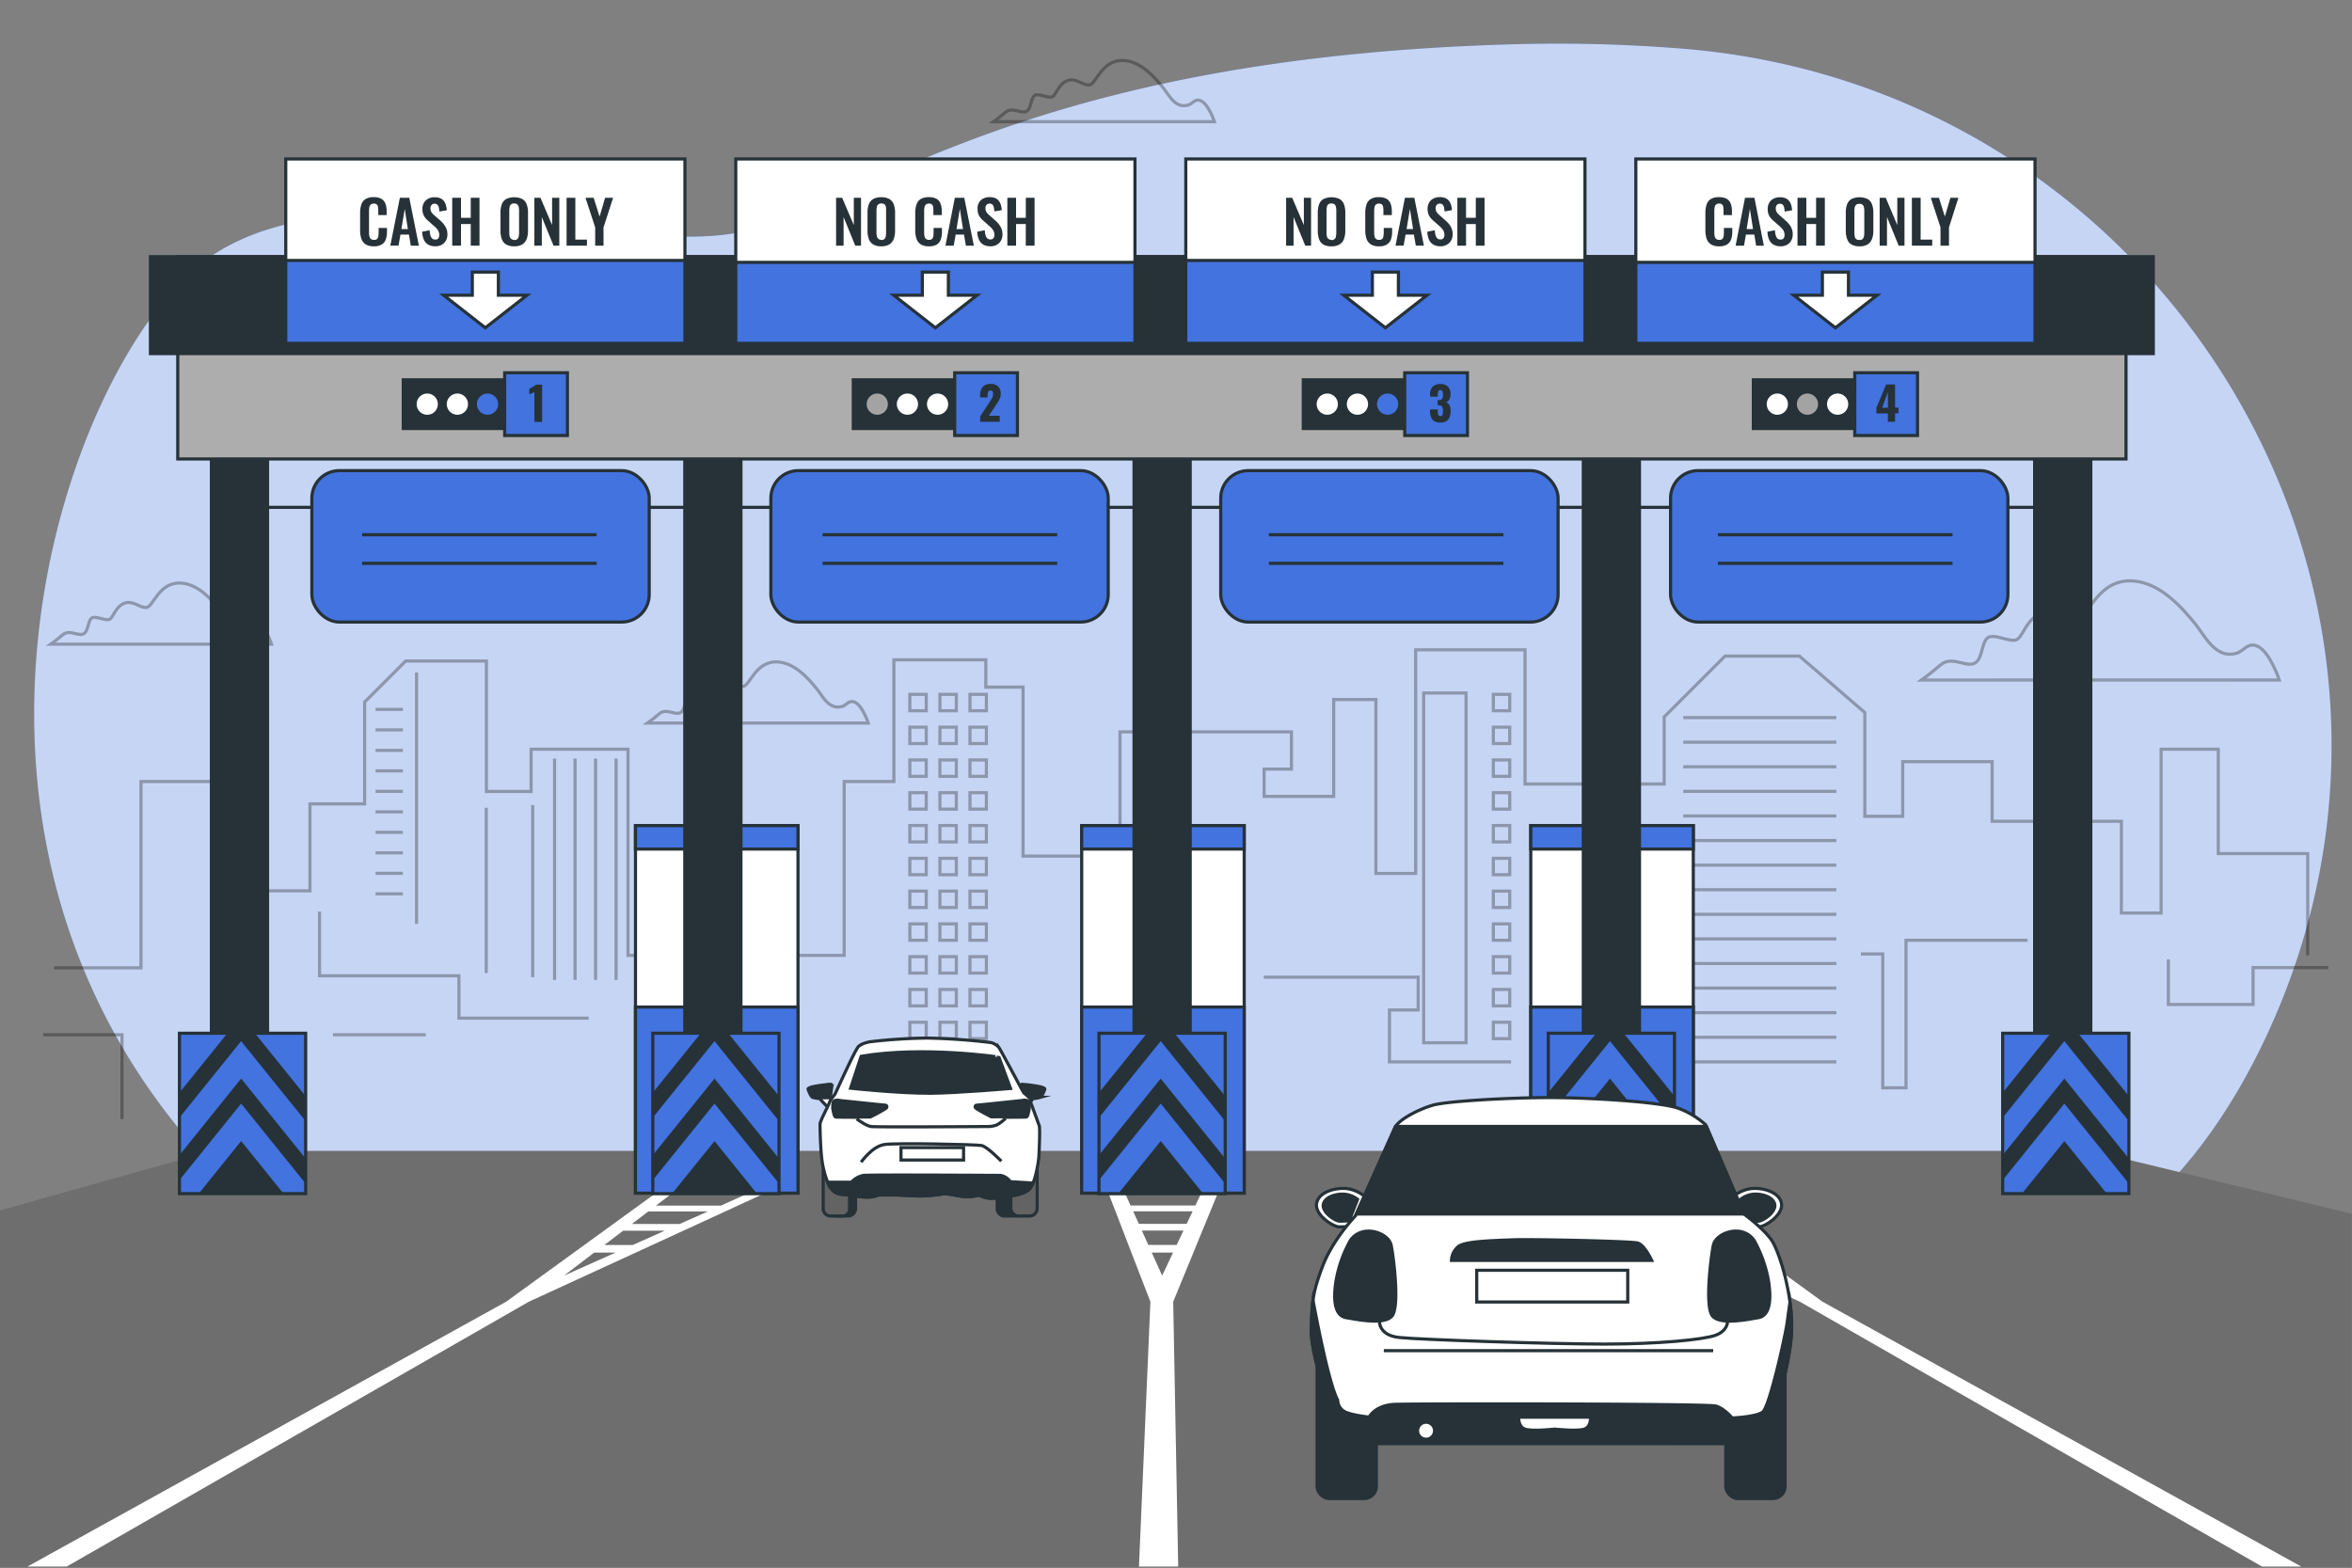 <svg xmlns="http://www.w3.org/2000/svg" viewBox="0 0 750 500"><rect x="0" y="0" width="750" height="500" fill="#808080" stroke="none"/><g id="freepik--background-simple--inject-10"><path d="M722.48,330.92c65.89-140.36-30.7-302.81-185.87-315.39a497.39,497.39,0,0,0-54.33-1.4c-157.58,4.45-207.87,52.27-247,60.05S109,50.83,65.41,83.08-31.23,263,64.59,368.75s290.39-4,378.61,6.67S594,428.94,658.87,401.13C683.17,390.71,705.91,366.21,722.48,330.92Z" style="fill:#4273DF"></path><path d="M722.48,330.92c65.89-140.36-30.7-302.81-185.87-315.39a497.39,497.39,0,0,0-54.33-1.4c-157.58,4.45-207.87,52.27-247,60.05S109,50.83,65.41,83.08-31.23,263,64.59,368.75s290.39-4,378.61,6.67S594,428.94,658.87,401.13C683.17,390.71,705.91,366.21,722.48,330.92Z" style="fill:#fff;opacity:0.7"></path></g><g id="freepik--Clouds--inject-10"><g style="opacity:0.3"><path d="M704.32,204.8c-1.7-2-3.09-4.34-4.44-6-4.46-5.41-10.88-12.57-19.11-13.46-12-1.29-15,12.1-18.51,12.53s-7-3.88-11.51-2.16-5.51,6.92-7.51,8.21-7.51-2.16-9.51-.43-1.5,7.35-4.5,8.21-7-2.59-10.51.43-6,4.76-6,4.76H726.82s-3-9.08-7-10.81c-3.12-1.34-4.27,1.58-6.63,2.26C709.33,209.46,706.56,207.44,704.32,204.8Z" style="fill:none;stroke:#000;stroke-miterlimit:10"></path><path d="M373.37,31.33c-1-1.23-1.91-2.67-2.74-3.68-2.75-3.34-6.71-7.76-11.79-8.31-7.41-.8-9.26,7.47-11.43,7.73s-4.32-2.4-7.1-1.33-3.4,4.27-4.63,5.07-4.64-1.34-5.87-.27-.93,4.53-2.78,5.07-4.32-1.6-6.49.26-3.7,2.94-3.7,2.94h70.41s-1.85-5.6-4.32-6.67c-1.92-.83-2.63,1-4.09,1.39C376.46,34.21,374.76,33,373.37,31.33Z" style="fill:none;stroke:#000;stroke-miterlimit:10"></path><path d="M72.71,198c-1-1.23-1.9-2.68-2.74-3.69-2.75-3.34-6.71-7.76-11.79-8.31-7.41-.8-9.26,7.47-11.42,7.74s-4.33-2.4-7.11-1.34-3.39,4.27-4.63,5.07-4.63-1.33-5.87-.27-.92,4.54-2.78,5.07-4.32-1.6-6.48.27-3.71,2.93-3.71,2.93H86.6s-1.85-5.6-4.33-6.67c-1.92-.83-2.63,1-4.09,1.4C75.81,200.9,74.1,199.65,72.71,198Z" style="fill:none;stroke:#000;stroke-miterlimit:10"></path><path d="M263,223.15c-1-1.23-1.91-2.68-2.74-3.69-2.75-3.34-6.71-7.75-11.79-8.3-7.41-.8-9.26,7.46-11.42,7.73s-4.33-2.4-7.11-1.33-3.4,4.26-4.63,5.06-4.63-1.33-5.87-.26-.93,4.53-2.78,5.06-4.32-1.6-6.48.27-3.71,2.93-3.71,2.93h70.42s-1.86-5.6-4.33-6.66c-1.92-.83-2.63,1-4.09,1.39C266.12,226,264.41,224.78,263,223.15Z" style="fill:none;stroke:#000;stroke-miterlimit:10"></path></g></g><g id="freepik--city--inject-10"><g style="opacity:0.3"><polyline points="735.88 304.72 735.88 272.24 707.36 272.24 707.36 238.96 689.13 238.96 689.13 291.2 676.46 291.2 676.46 261.94 635.25 261.94 635.25 242.92 606.73 242.92 606.73 260.35 594.65 260.35 594.65 227.27 573.79 209.25 550.08 209.25 530.67 228.66 530.67 250.05 486.3 250.05 486.3 207.27 451.43 207.27 451.43 278.58 438.75 278.58 438.75 223.11 425.29 223.11 425.29 254.01 403.1 254.01 403.1 245.3 411.81 245.3 411.81 233.41 357.14 233.41 357.14 273.03 326.24 273.03 326.24 219.15 314.36 219.15 314.36 210.44 285.04 210.44 285.04 249.26 269.19 249.26 269.19 304.72 200.26 304.72 200.26 238.96 169.36 238.96 169.36 252.43 155.1 252.43 155.1 210.83 129.35 210.83 116.27 223.91 116.27 256.39 98.84 256.39 98.84 284.12 74.28 284.12 74.28 249.26 44.96 249.26 44.96 308.69 17.23 308.69" style="fill:none;stroke:#000;stroke-miterlimit:10"></polyline><line x1="119.76" y1="226.25" x2="128.47" y2="226.25" style="fill:none;stroke:#000;stroke-miterlimit:10"></line><line x1="119.76" y1="232.79" x2="128.47" y2="232.79" style="fill:none;stroke:#000;stroke-miterlimit:10"></line><line x1="119.76" y1="239.33" x2="128.47" y2="239.33" style="fill:none;stroke:#000;stroke-miterlimit:10"></line><line x1="119.76" y1="245.86" x2="128.47" y2="245.86" style="fill:none;stroke:#000;stroke-miterlimit:10"></line><line x1="119.76" y1="252.4" x2="128.47" y2="252.4" style="fill:none;stroke:#000;stroke-miterlimit:10"></line><line x1="119.76" y1="258.93" x2="128.47" y2="258.93" style="fill:none;stroke:#000;stroke-miterlimit:10"></line><line x1="119.76" y1="265.47" x2="128.47" y2="265.47" style="fill:none;stroke:#000;stroke-miterlimit:10"></line><line x1="119.76" y1="272.01" x2="128.47" y2="272.01" style="fill:none;stroke:#000;stroke-miterlimit:10"></line><line x1="119.76" y1="278.54" x2="128.47" y2="278.54" style="fill:none;stroke:#000;stroke-miterlimit:10"></line><line x1="119.76" y1="285.08" x2="128.47" y2="285.08" style="fill:none;stroke:#000;stroke-miterlimit:10"></line><line x1="132.83" y1="214.49" x2="132.83" y2="294.66" style="fill:none;stroke:#000;stroke-miterlimit:10"></line><polyline points="101.89 290.74 101.89 311.22 146.34 311.22 146.34 324.73 187.73 324.73" style="fill:none;stroke:#000;stroke-miterlimit:10"></polyline><line x1="169.87" y1="256.76" x2="169.87" y2="311.66" style="fill:none;stroke:#000;stroke-miterlimit:10"></line><line x1="176.84" y1="241.94" x2="176.84" y2="312.53" style="fill:none;stroke:#000;stroke-miterlimit:10"></line><line x1="183.37" y1="241.94" x2="183.37" y2="312.53" style="fill:none;stroke:#000;stroke-miterlimit:10"></line><line x1="189.91" y1="241.94" x2="189.91" y2="312.53" style="fill:none;stroke:#000;stroke-miterlimit:10"></line><line x1="196.45" y1="241.94" x2="196.45" y2="312.53" style="fill:none;stroke:#000;stroke-miterlimit:10"></line><line x1="155.05" y1="257.63" x2="155.05" y2="310.35" style="fill:none;stroke:#000;stroke-miterlimit:10"></line><rect x="290.13" y="221.46" width="5.23" height="5.23" style="fill:none;stroke:#000;stroke-miterlimit:10"></rect><rect x="290.13" y="231.92" width="5.23" height="5.23" style="fill:none;stroke:#000;stroke-miterlimit:10"></rect><rect x="290.13" y="242.38" width="5.23" height="5.23" style="fill:none;stroke:#000;stroke-miterlimit:10"></rect><rect x="290.13" y="252.83" width="5.23" height="5.23" style="fill:none;stroke:#000;stroke-miterlimit:10"></rect><rect x="290.13" y="263.29" width="5.23" height="5.23" style="fill:none;stroke:#000;stroke-miterlimit:10"></rect><rect x="290.13" y="273.75" width="5.23" height="5.23" style="fill:none;stroke:#000;stroke-miterlimit:10"></rect><rect x="290.13" y="284.21" width="5.23" height="5.23" style="fill:none;stroke:#000;stroke-miterlimit:10"></rect><rect x="290.13" y="294.66" width="5.23" height="5.23" style="fill:none;stroke:#000;stroke-miterlimit:10"></rect><rect x="290.13" y="305.12" width="5.23" height="5.23" style="fill:none;stroke:#000;stroke-miterlimit:10"></rect><rect x="290.13" y="315.58" width="5.23" height="5.23" style="fill:none;stroke:#000;stroke-miterlimit:10"></rect><rect x="290.13" y="326.04" width="5.23" height="5.23" style="fill:none;stroke:#000;stroke-miterlimit:10"></rect><rect x="299.72" y="221.46" width="5.23" height="5.23" style="fill:none;stroke:#000;stroke-miterlimit:10"></rect><rect x="299.72" y="231.92" width="5.23" height="5.23" style="fill:none;stroke:#000;stroke-miterlimit:10"></rect><rect x="299.72" y="242.38" width="5.23" height="5.23" style="fill:none;stroke:#000;stroke-miterlimit:10"></rect><rect x="299.72" y="252.83" width="5.23" height="5.23" style="fill:none;stroke:#000;stroke-miterlimit:10"></rect><rect x="299.72" y="263.29" width="5.23" height="5.23" style="fill:none;stroke:#000;stroke-miterlimit:10"></rect><rect x="299.72" y="273.75" width="5.23" height="5.23" style="fill:none;stroke:#000;stroke-miterlimit:10"></rect><rect x="299.72" y="284.21" width="5.23" height="5.23" style="fill:none;stroke:#000;stroke-miterlimit:10"></rect><rect x="299.72" y="294.66" width="5.23" height="5.23" style="fill:none;stroke:#000;stroke-miterlimit:10"></rect><rect x="299.72" y="305.12" width="5.23" height="5.23" style="fill:none;stroke:#000;stroke-miterlimit:10"></rect><rect x="299.72" y="315.58" width="5.23" height="5.23" style="fill:none;stroke:#000;stroke-miterlimit:10"></rect><rect x="299.72" y="326.04" width="5.23" height="5.23" style="fill:none;stroke:#000;stroke-miterlimit:10"></rect><rect x="309.3" y="221.46" width="5.23" height="5.23" style="fill:none;stroke:#000;stroke-miterlimit:10"></rect><rect x="309.3" y="231.92" width="5.23" height="5.23" style="fill:none;stroke:#000;stroke-miterlimit:10"></rect><rect x="309.3" y="242.38" width="5.23" height="5.23" style="fill:none;stroke:#000;stroke-miterlimit:10"></rect><rect x="309.3" y="252.83" width="5.23" height="5.23" style="fill:none;stroke:#000;stroke-miterlimit:10"></rect><rect x="309.3" y="263.29" width="5.23" height="5.23" style="fill:none;stroke:#000;stroke-miterlimit:10"></rect><rect x="309.3" y="273.75" width="5.23" height="5.23" style="fill:none;stroke:#000;stroke-miterlimit:10"></rect><rect x="309.3" y="284.21" width="5.23" height="5.23" style="fill:none;stroke:#000;stroke-miterlimit:10"></rect><rect x="309.3" y="294.66" width="5.23" height="5.23" style="fill:none;stroke:#000;stroke-miterlimit:10"></rect><rect x="309.3" y="305.12" width="5.23" height="5.23" style="fill:none;stroke:#000;stroke-miterlimit:10"></rect><rect x="309.3" y="315.58" width="5.23" height="5.23" style="fill:none;stroke:#000;stroke-miterlimit:10"></rect><rect x="309.3" y="326.04" width="5.23" height="5.23" style="fill:none;stroke:#000;stroke-miterlimit:10"></rect><rect x="476.19" y="221.46" width="5.23" height="5.23" style="fill:none;stroke:#000;stroke-miterlimit:10"></rect><rect x="476.19" y="231.92" width="5.23" height="5.23" style="fill:none;stroke:#000;stroke-miterlimit:10"></rect><rect x="476.19" y="242.38" width="5.23" height="5.23" style="fill:none;stroke:#000;stroke-miterlimit:10"></rect><rect x="476.19" y="252.83" width="5.23" height="5.23" style="fill:none;stroke:#000;stroke-miterlimit:10"></rect><rect x="476.19" y="263.29" width="5.23" height="5.23" style="fill:none;stroke:#000;stroke-miterlimit:10"></rect><rect x="476.19" y="273.75" width="5.23" height="5.23" style="fill:none;stroke:#000;stroke-miterlimit:10"></rect><rect x="476.19" y="284.21" width="5.23" height="5.23" style="fill:none;stroke:#000;stroke-miterlimit:10"></rect><rect x="476.19" y="294.66" width="5.23" height="5.23" style="fill:none;stroke:#000;stroke-miterlimit:10"></rect><rect x="476.19" y="305.12" width="5.23" height="5.23" style="fill:none;stroke:#000;stroke-miterlimit:10"></rect><rect x="476.19" y="315.58" width="5.23" height="5.23" style="fill:none;stroke:#000;stroke-miterlimit:10"></rect><rect x="476.19" y="326.04" width="5.23" height="5.23" style="fill:none;stroke:#000;stroke-miterlimit:10"></rect><rect x="453.97" y="221.03" width="13.51" height="111.55" style="fill:none;stroke:#000;stroke-miterlimit:10"></rect><line x1="536.75" y1="228.87" x2="585.56" y2="228.87" style="fill:none;stroke:#000;stroke-miterlimit:10"></line><line x1="536.75" y1="236.71" x2="585.56" y2="236.71" style="fill:none;stroke:#000;stroke-miterlimit:10"></line><line x1="536.75" y1="244.56" x2="585.56" y2="244.56" style="fill:none;stroke:#000;stroke-miterlimit:10"></line><line x1="536.75" y1="252.4" x2="585.56" y2="252.4" style="fill:none;stroke:#000;stroke-miterlimit:10"></line><line x1="536.75" y1="260.24" x2="585.56" y2="260.24" style="fill:none;stroke:#000;stroke-miterlimit:10"></line><line x1="536.75" y1="268.08" x2="585.56" y2="268.08" style="fill:none;stroke:#000;stroke-miterlimit:10"></line><line x1="536.75" y1="275.93" x2="585.56" y2="275.93" style="fill:none;stroke:#000;stroke-miterlimit:10"></line><line x1="536.75" y1="283.77" x2="585.56" y2="283.77" style="fill:none;stroke:#000;stroke-miterlimit:10"></line><line x1="536.75" y1="291.61" x2="585.56" y2="291.61" style="fill:none;stroke:#000;stroke-miterlimit:10"></line><line x1="536.75" y1="299.46" x2="585.56" y2="299.46" style="fill:none;stroke:#000;stroke-miterlimit:10"></line><line x1="536.75" y1="307.3" x2="585.56" y2="307.3" style="fill:none;stroke:#000;stroke-miterlimit:10"></line><line x1="536.75" y1="315.14" x2="585.56" y2="315.14" style="fill:none;stroke:#000;stroke-miterlimit:10"></line><line x1="536.75" y1="322.99" x2="585.56" y2="322.99" style="fill:none;stroke:#000;stroke-miterlimit:10"></line><line x1="536.75" y1="330.83" x2="585.56" y2="330.83" style="fill:none;stroke:#000;stroke-miterlimit:10"></line><line x1="536.75" y1="338.67" x2="585.56" y2="338.67" style="fill:none;stroke:#000;stroke-miterlimit:10"></line><polyline points="402.99 311.66 452.22 311.66 452.22 322.12 443.07 322.12 443.07 338.67 481.85 338.67" style="fill:none;stroke:#000;stroke-miterlimit:10"></polyline><polyline points="646.56 299.89 607.78 299.89 607.78 346.95 600.37 346.95 600.37 304.25 593.4 304.25" style="fill:none;stroke:#000;stroke-miterlimit:10"></polyline><polyline points="691.44 305.99 691.44 320.37 718.46 320.37 718.46 308.61 742.42 308.61" style="fill:none;stroke:#000;stroke-miterlimit:10"></polyline><line x1="135.78" y1="330.03" x2="106.18" y2="330.03" style="fill:none;stroke:#000;stroke-miterlimit:10"></line><polyline points="13.78 330.03 38.9 330.03 38.9 356.94" style="fill:none;stroke:#000;stroke-miterlimit:10"></polyline></g></g><g id="freepik--Floor--inject-10"><polygon points="666.93 367.05 67.69 367.05 -0.8 386.28 -0.8 500.51 749.94 500.51 749.94 387.13 666.93 367.05" style="fill:#6e6e6e"></polygon><path d="M21.28,499.63l147.36-84.46,34.06-15.66,5.35-2.46,9.95-4.58,4.65-2.13,24.49-11.27v-2.32l-5.73,2.56H216l4.62-3.52-5.57.44-11.36,8.25-2.57,1.86-5.5,4-2.94,2.13-6.31,4.58-3.39,2.46-21.58,15.66L8.77,499.63ZM213.79,381h23.93l-7.86,3.52H209.17Zm-7.07,5.38h19l-9,4H201.48Zm-8,6.13H212l-10.25,4.58h-9.05Zm-9.25,7h6.78l-16.4,7.33Z" style="fill:#fff"></path><path d="M355.71,386.34l1.54,4,.82,2.13,1.76,4.58.95,2.46,6.06,15.66-3.65,84.46H375.7l-1.59-84.46,6.44-15.66,1-2.46,1.87-4.58.89-2.13,5.79-14.11-4.8-.44-1.67,3.52H358.19l-1.59-3.52-4.8.44,3.18,8.25Zm14.87,20.5-3.31-7.33h6.79Zm4.64-9.79h-9.05l-2.06-4.58h13.28Zm3.18-6.71H363.15l-1.8-4H380.3Zm4.45-9.38-1.66,3.52H360.51L358.93,381Z" style="fill:#fff"></path><path d="M511.21,386.34l8.68,4,4.64,2.13,10,4.58,5.35,2.46,34.06,15.66,147.35,84.46h12.51L581.16,415.17l-21.57-15.66-3.38-2.46-6.32-4.58L547,390.34l-19.43-14.11-5.59-.44,4.63,3.52H501.12l-7.25-3.23v2.29l13.28,6.11Zm41.89,13.17,9.62,7.33-16.4-7.33Zm-3.23-2.46h-9l-10.25-4.58h13.28Zm-8.82-6.71H525.8l-8.95-4h19ZM528.74,381l4.62,3.52H512.67L504.82,381Z" style="fill:#fff"></path></g><g id="freepik--toll-booth--inject-10"><line x1="80.41" y1="161.81" x2="653.46" y2="161.81" style="fill:#fff;stroke:#263238;stroke-miterlimit:10"></line><rect x="245.81" y="150.1" width="107.58" height="48.3" rx="8.78" style="fill:#4273DF;stroke:#263238;stroke-miterlimit:10"></rect><rect x="99.44" y="150.1" width="107.58" height="48.3" rx="8.78" style="fill:#4273DF;stroke:#263238;stroke-miterlimit:10"></rect><rect x="389.26" y="150.1" width="107.58" height="48.3" rx="8.78" style="fill:#4273DF;stroke:#263238;stroke-miterlimit:10"></rect><rect x="532.7" y="150.1" width="107.58" height="48.3" rx="8.78" style="fill:#4273DF;stroke:#263238;stroke-miterlimit:10"></rect><line x1="115.47" y1="170.55" x2="190.26" y2="170.55" style="fill:none;stroke:#263238;stroke-miterlimit:10"></line><line x1="115.47" y1="179.67" x2="190.26" y2="179.67" style="fill:none;stroke:#263238;stroke-miterlimit:10"></line><line x1="262.32" y1="170.55" x2="337.12" y2="170.55" style="fill:none;stroke:#263238;stroke-miterlimit:10"></line><line x1="262.32" y1="179.67" x2="337.12" y2="179.67" style="fill:none;stroke:#263238;stroke-miterlimit:10"></line><line x1="404.61" y1="170.55" x2="479.4" y2="170.55" style="fill:none;stroke:#263238;stroke-miterlimit:10"></line><line x1="404.61" y1="179.67" x2="479.4" y2="179.67" style="fill:none;stroke:#263238;stroke-miterlimit:10"></line><line x1="547.81" y1="170.55" x2="622.61" y2="170.55" style="fill:none;stroke:#263238;stroke-miterlimit:10"></line><line x1="547.81" y1="179.67" x2="622.61" y2="179.67" style="fill:none;stroke:#263238;stroke-miterlimit:10"></line><rect x="202.64" y="263.33" width="51.82" height="117.21" style="fill:#fff;stroke:#263238;stroke-miterlimit:10"></rect><rect x="202.64" y="321.19" width="51.82" height="59.35" style="fill:#4273DF;stroke:#263238;stroke-miterlimit:10"></rect><rect x="202.64" y="263.33" width="51.82" height="7.47" style="fill:#4273DF;stroke:#263238;stroke-miterlimit:10"></rect><rect x="344.93" y="263.33" width="51.82" height="117.21" style="fill:#fff;stroke:#263238;stroke-miterlimit:10"></rect><rect x="344.93" y="321.19" width="51.82" height="59.35" style="fill:#4273DF;stroke:#263238;stroke-miterlimit:10"></rect><rect x="344.93" y="263.33" width="51.82" height="7.47" style="fill:#4273DF;stroke:#263238;stroke-miterlimit:10"></rect><rect x="218.36" y="130.41" width="17.91" height="227.91" style="fill:#263238;stroke:#263238;stroke-miterlimit:10"></rect><rect x="208.16" y="329.54" width="40.25" height="51.16" style="fill:#4273DF;stroke:#263238;stroke-miterlimit:10"></rect><polygon points="227.84 363.93 214.31 380.7 220.74 380.7 234.94 380.7 241.36 380.7 227.84 363.93" style="fill:#263238"></polygon><polygon points="248.42 357.59 248.42 349.63 232.22 329.54 223.45 329.54 208.16 348.5 208.16 356.46 227.84 332.06 248.42 357.59" style="fill:#263238"></polygon><polygon points="208.16 368.42 208.16 376.38 227.84 351.98 248.42 377.51 248.42 369.54 227.84 344.01 208.16 368.42" style="fill:#263238"></polygon><rect x="361.62" y="130.41" width="17.91" height="227.91" style="fill:#263238;stroke:#263238;stroke-miterlimit:10"></rect><rect x="350.44" y="329.54" width="40.25" height="51.16" style="fill:#4273DF;stroke:#263238;stroke-miterlimit:10"></rect><polygon points="370.12 363.93 356.6 380.7 363.02 380.7 377.21 380.7 383.64 380.7 370.12 363.93" style="fill:#263238"></polygon><polygon points="390.7 357.59 390.7 349.63 374.5 329.54 365.73 329.54 350.44 348.5 350.44 356.46 370.12 332.06 390.7 357.59" style="fill:#263238"></polygon><polygon points="350.44 368.42 350.44 376.38 370.12 351.98 390.7 377.51 390.7 369.54 370.12 344.01 350.44 368.42" style="fill:#263238"></polygon><rect x="488.13" y="263.33" width="51.82" height="117.21" style="fill:#fff;stroke:#263238;stroke-miterlimit:10"></rect><rect x="488.13" y="321.19" width="51.82" height="59.35" style="fill:#4273DF;stroke:#263238;stroke-miterlimit:10"></rect><rect x="488.13" y="263.33" width="51.82" height="7.47" style="fill:#4273DF;stroke:#263238;stroke-miterlimit:10"></rect><rect x="504.88" y="130.41" width="17.91" height="227.91" style="fill:#263238;stroke:#263238;stroke-miterlimit:10"></rect><rect x="493.7" y="329.54" width="40.25" height="51.16" style="fill:#4273DF;stroke:#263238;stroke-miterlimit:10"></rect><polygon points="513.38 363.93 499.85 380.7 506.28 380.7 520.47 380.7 526.9 380.7 513.38 363.93" style="fill:#263238"></polygon><polygon points="533.96 357.59 533.96 349.63 517.76 329.54 508.99 329.54 493.7 348.5 493.7 356.46 513.38 332.06 533.96 357.59" style="fill:#263238"></polygon><polygon points="493.7 368.42 493.7 376.38 513.38 351.98 533.96 377.51 533.96 369.54 513.38 344.01 493.7 368.42" style="fill:#263238"></polygon><rect x="67.41" y="130.41" width="17.91" height="227.91" style="fill:#263238;stroke:#263238;stroke-miterlimit:10"></rect><rect x="57.22" y="329.54" width="40.25" height="51.16" style="fill:#4273DF;stroke:#263238;stroke-miterlimit:10"></rect><polygon points="76.89 363.93 63.37 380.7 69.79 380.7 83.99 380.7 90.41 380.7 76.89 363.93" style="fill:#263238"></polygon><polygon points="97.47 357.59 97.47 349.63 81.28 329.54 72.51 329.54 57.22 348.5 57.22 356.46 76.89 332.06 97.47 357.59" style="fill:#263238"></polygon><polygon points="57.22 368.42 57.22 376.38 76.89 351.98 97.47 377.51 97.47 369.54 76.89 344.01 57.22 368.42" style="fill:#263238"></polygon><rect x="648.8" y="130.41" width="17.91" height="227.91" style="fill:#263238;stroke:#263238;stroke-miterlimit:10"></rect><rect x="638.61" y="329.54" width="40.25" height="51.16" style="fill:#4273DF;stroke:#263238;stroke-miterlimit:10"></rect><polygon points="658.28 363.93 644.76 380.7 651.18 380.7 665.38 380.7 671.8 380.7 658.28 363.93" style="fill:#263238"></polygon><polygon points="678.86 357.59 678.86 349.63 662.67 329.54 653.89 329.54 638.61 348.5 638.61 356.46 658.28 332.06 678.86 357.59" style="fill:#263238"></polygon><polygon points="638.61 368.42 638.61 376.38 658.28 351.98 678.86 377.51 678.86 369.54 658.28 344.01 638.61 368.42" style="fill:#263238"></polygon><rect x="56.68" y="81.86" width="621.26" height="64.52" style="fill:#adadad;stroke:#263238;stroke-miterlimit:10"></rect><rect x="47.97" y="81.86" width="638.67" height="30.92" style="fill:#263238;stroke:#263238;stroke-miterlimit:10"></rect><rect x="128.59" y="121.14" width="34.65" height="15.53" style="fill:#263238;stroke:#263238;stroke-miterlimit:10"></rect><path d="M139.62,128.9a3.38,3.38,0,1,1-3.38-3.38A3.38,3.38,0,0,1,139.62,128.9Z" style="fill:#fff"></path><path d="M149.23,128.9a3.38,3.38,0,1,1-3.38-3.38A3.38,3.38,0,0,1,149.23,128.9Z" style="fill:#fff"></path><path d="M158.85,128.9a3.38,3.38,0,1,1-3.38-3.38A3.38,3.38,0,0,1,158.85,128.9Z" style="fill:#4273DF"></path><rect x="160.93" y="118.89" width="20.01" height="20.01" style="fill:#4273DF;stroke:#263238;stroke-miterlimit:10"></rect><rect x="91.12" y="50.7" width="127.29" height="58.81" style="fill:#fff;stroke:#263238;stroke-miterlimit:10"></rect><rect x="91.12" y="83.07" width="127.29" height="26.44" style="fill:#4273DF;stroke:#263238;stroke-miterlimit:10"></rect><polygon points="158.92 94.16 158.92 86.78 150.61 86.78 150.61 94.16 141.48 94.16 154.76 104.55 168.04 94.16 158.92 94.16" style="fill:#fff;stroke:#263238;stroke-miterlimit:10"></polygon><rect x="272.09" y="121.14" width="34.65" height="15.53" style="fill:#263238;stroke:#263238;stroke-miterlimit:10"></rect><path d="M283.12,128.9a3.38,3.38,0,1,1-3.38-3.38A3.38,3.38,0,0,1,283.12,128.9Z" style="fill:#a3a3a3"></path><path d="M292.74,128.9a3.38,3.38,0,1,1-3.38-3.38A3.38,3.38,0,0,1,292.74,128.9Z" style="fill:#fff"></path><path d="M302.35,128.9a3.38,3.38,0,1,1-3.38-3.38A3.38,3.38,0,0,1,302.35,128.9Z" style="fill:#fff"></path><rect x="304.43" y="118.89" width="20.01" height="20.01" style="fill:#4273DF;stroke:#263238;stroke-miterlimit:10"></rect><rect x="234.62" y="50.7" width="127.29" height="58.81" style="fill:#fff;stroke:#263238;stroke-miterlimit:10"></rect><rect x="234.62" y="83.68" width="127.29" height="25.83" style="fill:#4273DF;stroke:#263238;stroke-miterlimit:10"></rect><polygon points="302.42 94.16 302.42 86.78 294.11 86.78 294.11 94.16 284.99 94.16 298.27 104.55 311.55 94.16 302.42 94.16" style="fill:#fff;stroke:#263238;stroke-miterlimit:10"></polygon><rect x="415.59" y="121.14" width="34.65" height="15.53" style="fill:#263238;stroke:#263238;stroke-miterlimit:10"></rect><path d="M426.62,128.9a3.38,3.38,0,1,1-3.38-3.38A3.38,3.38,0,0,1,426.62,128.9Z" style="fill:#fff"></path><path d="M436.24,128.9a3.38,3.38,0,1,1-3.38-3.38A3.38,3.38,0,0,1,436.24,128.9Z" style="fill:#fff"></path><path d="M445.86,128.9a3.38,3.38,0,1,1-3.38-3.38A3.38,3.38,0,0,1,445.86,128.9Z" style="fill:#4273DF"></path><rect x="447.93" y="118.89" width="20.01" height="20.01" style="fill:#4273DF;stroke:#263238;stroke-miterlimit:10"></rect><rect x="378.12" y="50.7" width="127.29" height="58.81" style="fill:#fff;stroke:#263238;stroke-miterlimit:10"></rect><rect x="378.12" y="83.07" width="127.29" height="26.44" style="fill:#4273DF;stroke:#263238;stroke-miterlimit:10"></rect><polygon points="445.92 94.16 445.92 86.78 437.62 86.78 437.62 94.16 428.49 94.16 441.77 104.55 455.05 94.16 445.92 94.16" style="fill:#fff;stroke:#263238;stroke-miterlimit:10"></polygon><rect x="559.1" y="121.14" width="34.65" height="15.53" style="fill:#263238;stroke:#263238;stroke-miterlimit:10"></rect><path d="M570.13,128.9a3.38,3.38,0,1,1-3.38-3.38A3.38,3.38,0,0,1,570.13,128.9Z" style="fill:#fff"></path><path d="M579.74,128.9a3.38,3.38,0,1,1-3.38-3.38A3.38,3.38,0,0,1,579.74,128.9Z" style="fill:#a3a3a3"></path><path d="M589.36,128.9a3.38,3.38,0,1,1-3.38-3.38A3.38,3.38,0,0,1,589.36,128.9Z" style="fill:#fff"></path><rect x="591.44" y="118.89" width="20.01" height="20.01" style="fill:#4273DF;stroke:#263238;stroke-miterlimit:10"></rect><rect x="521.63" y="50.7" width="127.29" height="58.81" style="fill:#fff;stroke:#263238;stroke-miterlimit:10"></rect><rect x="521.63" y="83.68" width="127.29" height="25.83" style="fill:#4273DF;stroke:#263238;stroke-miterlimit:10"></rect><polygon points="589.43 94.16 589.43 86.78 581.12 86.78 581.12 94.16 571.99 94.16 585.27 104.55 598.55 94.16 589.43 94.16" style="fill:#fff;stroke:#263238;stroke-miterlimit:10"></polygon><path d="M119.16,78.55a4.59,4.59,0,0,1-2.63-.66,3.44,3.44,0,0,1-1.32-1.8,8.1,8.1,0,0,1-.38-2.63V68a8.51,8.51,0,0,1,.38-2.72,3.22,3.22,0,0,1,1.32-1.77,4.76,4.76,0,0,1,2.63-.62,4.89,4.89,0,0,1,2.48.53A3,3,0,0,1,122.92,65a6.61,6.61,0,0,1,.37,2.32v1.28h-2.67V67.26a10.23,10.23,0,0,0-.07-1.17,1.41,1.41,0,0,0-.36-.84,1.37,1.37,0,0,0-1-.31,1.43,1.43,0,0,0-1,.33,1.66,1.66,0,0,0-.43.89,7.89,7.89,0,0,0-.09,1.25v6.64a5.69,5.69,0,0,0,.13,1.36,1.43,1.43,0,0,0,.48.81,1.45,1.45,0,0,0,1,.28,1.25,1.25,0,0,0,1-.33,1.58,1.58,0,0,0,.37-.88,8.92,8.92,0,0,0,.08-1.22V72.69h2.67v1.23a7.38,7.38,0,0,1-.36,2.4A3.07,3.07,0,0,1,121.68,78,4.6,4.6,0,0,1,119.16,78.55Z" style="fill:#263238"></path><path d="M124.46,78.35l3.05-15.27h3l3.06,15.27H131l-.6-3.53H127.7l-.62,3.53Zm3.53-5.3h2.07l-1-6.41Z" style="fill:#263238"></path><path d="M138.84,78.55a4.63,4.63,0,0,1-2.3-.53,3.41,3.41,0,0,1-1.39-1.58,6.68,6.68,0,0,1-.53-2.54l2.4-.47a7,7,0,0,0,.21,1.56,2.28,2.28,0,0,0,.55,1.05,1.32,1.32,0,0,0,1,.36,1.09,1.09,0,0,0,1-.4,1.74,1.74,0,0,0,.28-1,2.81,2.81,0,0,0-.45-1.64,6.78,6.78,0,0,0-1.21-1.28l-1.92-1.7a5.7,5.7,0,0,1-1.29-1.55,4.29,4.29,0,0,1-.48-2.12,3.59,3.59,0,0,1,1.06-2.79,4,4,0,0,1,2.88-1,4.27,4.27,0,0,1,1.79.33,2.8,2.8,0,0,1,1.14.91,4.19,4.19,0,0,1,.63,1.33,7.92,7.92,0,0,1,.27,1.57l-2.38.42a7.57,7.57,0,0,0-.16-1.28,1.81,1.81,0,0,0-.43-.89,1.25,1.25,0,0,0-.92-.32,1.16,1.16,0,0,0-1,.41,1.53,1.53,0,0,0-.33,1,2.38,2.38,0,0,0,.32,1.28,5,5,0,0,0,.93,1l1.9,1.68A8,8,0,0,1,142,72.23a4.71,4.71,0,0,1,.67,2.57,3.85,3.85,0,0,1-.48,1.94,3.43,3.43,0,0,1-1.34,1.33A4,4,0,0,1,138.84,78.55Z" style="fill:#263238"></path><path d="M144.2,78.35V63.08H147v6.39h3.11V63.08h2.79V78.35h-2.79v-6.9H147v6.9Z" style="fill:#263238"></path><path d="M163.93,78.55a4.83,4.83,0,0,1-2.58-.6A3.36,3.36,0,0,1,160,76.22a8,8,0,0,1-.41-2.68V67.83a7.69,7.69,0,0,1,.41-2.65,3.27,3.27,0,0,1,1.38-1.69,6.1,6.1,0,0,1,5.19,0,3.27,3.27,0,0,1,1.38,1.69,7.44,7.44,0,0,1,.42,2.65v5.73a7.56,7.56,0,0,1-.42,2.65,3.44,3.44,0,0,1-1.38,1.73A4.76,4.76,0,0,1,163.93,78.55Zm0-2a1.29,1.29,0,0,0,1.47-1.13,5.2,5.2,0,0,0,.12-1.15v-7A5,5,0,0,0,165.4,66a1.46,1.46,0,0,0-.44-.81,1.54,1.54,0,0,0-1-.29,1.29,1.29,0,0,0-1.45,1.1,5.68,5.68,0,0,0-.11,1.15v7a5.93,5.93,0,0,0,.1,1.15,1.49,1.49,0,0,0,.44.83A1.51,1.51,0,0,0,163.93,76.5Z" style="fill:#263238"></path><path d="M170.4,78.35V63.08h1.94l3.71,8.71V63.08h2.3V78.35h-1.84l-3.74-9.13v9.13Z" style="fill:#263238"></path><path d="M180.67,78.35V63.08h2.79V76.42h3.7v1.93Z" style="fill:#263238"></path><path d="M189.79,78.35V72.52l-3.09-9.44h2.6l1.89,6,1.77-6h2.55l-3.06,9.44v5.83Z" style="fill:#263238"></path><path d="M266.61,78.35V63.08h1.94l3.71,8.71V63.08h2.3V78.35h-1.84L269,69.22v9.13Z" style="fill:#263238"></path><path d="M281,78.55a4.83,4.83,0,0,1-2.58-.6,3.36,3.36,0,0,1-1.38-1.73,7.74,7.74,0,0,1-.41-2.68V67.83a7.45,7.45,0,0,1,.41-2.65,3.27,3.27,0,0,1,1.38-1.69,4.93,4.93,0,0,1,2.58-.58,5,5,0,0,1,2.61.58A3.36,3.36,0,0,1,285,65.18a7.44,7.44,0,0,1,.42,2.65v5.73a7.56,7.56,0,0,1-.42,2.65,3.55,3.55,0,0,1-1.38,1.73A4.8,4.8,0,0,1,281,78.55Zm0-2a1.51,1.51,0,0,0,1-.3,1.55,1.55,0,0,0,.44-.83,5.91,5.91,0,0,0,.11-1.15v-7A5.68,5.68,0,0,0,282.5,66a1.52,1.52,0,0,0-.44-.81,1.56,1.56,0,0,0-1-.29,1.53,1.53,0,0,0-1,.29,1.41,1.41,0,0,0-.45.81,5,5,0,0,0-.12,1.15v7a5.91,5.91,0,0,0,.11,1.15,1.43,1.43,0,0,0,.44.83A1.51,1.51,0,0,0,281,76.5Z" style="fill:#263238"></path><path d="M296.18,78.55a4.59,4.59,0,0,1-2.63-.66,3.44,3.44,0,0,1-1.32-1.8,8.1,8.1,0,0,1-.38-2.63V68a8.51,8.51,0,0,1,.38-2.72,3.22,3.22,0,0,1,1.32-1.77,4.76,4.76,0,0,1,2.63-.62,4.89,4.89,0,0,1,2.48.53A3,3,0,0,1,299.94,65a6.61,6.61,0,0,1,.37,2.32v1.28h-2.67V67.26a10.23,10.23,0,0,0-.07-1.17,1.41,1.41,0,0,0-.36-.84,1.37,1.37,0,0,0-1-.31,1.43,1.43,0,0,0-1,.33,1.66,1.66,0,0,0-.43.89,7.89,7.89,0,0,0-.09,1.25v6.64a5.69,5.69,0,0,0,.13,1.36,1.43,1.43,0,0,0,.48.81,1.45,1.45,0,0,0,.95.28,1.25,1.25,0,0,0,1-.33,1.58,1.58,0,0,0,.37-.88,8.92,8.92,0,0,0,.08-1.22V72.69h2.67v1.23a7.38,7.38,0,0,1-.36,2.4A3.07,3.07,0,0,1,298.7,78,4.6,4.6,0,0,1,296.18,78.55Z" style="fill:#263238"></path><path d="M301.48,78.35l3-15.27h3l3.06,15.27H308l-.6-3.53h-2.66l-.62,3.53Zm3.53-5.3h2.07l-1-6.41Z" style="fill:#263238"></path><path d="M315.86,78.55a4.63,4.63,0,0,1-2.3-.53,3.41,3.41,0,0,1-1.39-1.58,6.68,6.68,0,0,1-.53-2.54l2.39-.47a7.61,7.61,0,0,0,.22,1.56A2.28,2.28,0,0,0,314.8,76a1.32,1.32,0,0,0,1,.36,1.09,1.09,0,0,0,1-.4,1.74,1.74,0,0,0,.28-1,2.81,2.81,0,0,0-.45-1.64,6.78,6.78,0,0,0-1.21-1.28l-1.92-1.7a5.7,5.7,0,0,1-1.29-1.55,4.29,4.29,0,0,1-.48-2.12,3.62,3.62,0,0,1,1-2.79,4.07,4.07,0,0,1,2.89-1,4.27,4.27,0,0,1,1.79.33,2.8,2.8,0,0,1,1.14.91,4.19,4.19,0,0,1,.63,1.33,7.92,7.92,0,0,1,.27,1.57l-2.38.42a7.57,7.57,0,0,0-.16-1.28,1.81,1.81,0,0,0-.43-.89,1.25,1.25,0,0,0-.92-.32,1.16,1.16,0,0,0-1,.41,1.53,1.53,0,0,0-.33,1,2.38,2.38,0,0,0,.32,1.28,4.92,4.92,0,0,0,.92,1l1.91,1.68A8,8,0,0,1,319,72.23a4.71,4.71,0,0,1,.67,2.57,3.85,3.85,0,0,1-.48,1.94,3.43,3.43,0,0,1-1.34,1.33A4,4,0,0,1,315.86,78.55Z" style="fill:#263238"></path><path d="M321.22,78.35V63.08H324v6.39h3.11V63.08h2.79V78.35H327.1v-6.9H324v6.9Z" style="fill:#263238"></path><path d="M410.11,78.35V63.08h1.94l3.72,8.71V63.08h2.3V78.35h-1.85l-3.73-9.13v9.13Z" style="fill:#263238"></path><path d="M424.53,78.55A4.83,4.83,0,0,1,422,78a3.36,3.36,0,0,1-1.38-1.73,8,8,0,0,1-.41-2.68V67.83a7.69,7.69,0,0,1,.41-2.65A3.27,3.27,0,0,1,422,63.49a6.1,6.1,0,0,1,5.19,0,3.27,3.27,0,0,1,1.38,1.69,7.44,7.44,0,0,1,.42,2.65v5.73a7.56,7.56,0,0,1-.42,2.65,3.44,3.44,0,0,1-1.38,1.73A4.76,4.76,0,0,1,424.53,78.55Zm0-2A1.29,1.29,0,0,0,426,75.37a5.2,5.2,0,0,0,.12-1.15v-7A5,5,0,0,0,426,66a1.46,1.46,0,0,0-.44-.81,1.54,1.54,0,0,0-1-.29,1.29,1.29,0,0,0-1.45,1.1,5.68,5.68,0,0,0-.11,1.15v7a5.93,5.93,0,0,0,.1,1.15,1.49,1.49,0,0,0,.44.83A1.51,1.51,0,0,0,424.53,76.5Z" style="fill:#263238"></path><path d="M439.69,78.55a4.55,4.55,0,0,1-2.63-.66,3.41,3.41,0,0,1-1.33-1.8,8.38,8.38,0,0,1-.38-2.63V68a8.8,8.8,0,0,1,.38-2.72,3.19,3.19,0,0,1,1.33-1.77,4.72,4.72,0,0,1,2.63-.62,4.94,4.94,0,0,1,2.48.53A3,3,0,0,1,443.44,65a6.6,6.6,0,0,1,.38,2.32v1.28h-2.68V67.26a8.36,8.36,0,0,0-.07-1.17,1.41,1.41,0,0,0-.36-.84,1.36,1.36,0,0,0-1-.31,1.44,1.44,0,0,0-1,.33,1.58,1.58,0,0,0-.42.89,6.81,6.81,0,0,0-.1,1.25v6.64a6.25,6.25,0,0,0,.13,1.36,1.43,1.43,0,0,0,.48.81,1.48,1.48,0,0,0,1,.28,1.28,1.28,0,0,0,1-.33,1.64,1.64,0,0,0,.36-.88,8.92,8.92,0,0,0,.08-1.22V72.69h2.68v1.23a7.38,7.38,0,0,1-.36,2.4A3.13,3.13,0,0,1,442.2,78,4.54,4.54,0,0,1,439.69,78.55Z" style="fill:#263238"></path><path d="M445,78.35,448,63.08h3l3.05,15.27h-2.58l-.61-3.53h-2.65l-.63,3.53Zm3.53-5.3h2.07l-1-6.41Z" style="fill:#263238"></path><path d="M459.37,78.55a4.58,4.58,0,0,1-2.3-.53,3.43,3.43,0,0,1-1.4-1.58,6.88,6.88,0,0,1-.53-2.54l2.4-.47a7.65,7.65,0,0,0,.21,1.56A2.38,2.38,0,0,0,458.3,76a1.34,1.34,0,0,0,1,.36,1.09,1.09,0,0,0,1-.4,1.74,1.74,0,0,0,.29-1,2.74,2.74,0,0,0-.46-1.64,7,7,0,0,0-1.2-1.28l-1.93-1.7a5.7,5.7,0,0,1-1.29-1.55,4.29,4.29,0,0,1-.48-2.12,3.59,3.59,0,0,1,1.06-2.79,4,4,0,0,1,2.88-1,4.24,4.24,0,0,1,1.79.33,2.8,2.8,0,0,1,1.14.91,4,4,0,0,1,.64,1.33,8.72,8.72,0,0,1,.26,1.57l-2.38.42a6.67,6.67,0,0,0-.16-1.28,1.73,1.73,0,0,0-.43-.89,1.23,1.23,0,0,0-.91-.32,1.17,1.17,0,0,0-1,.41,1.53,1.53,0,0,0-.33,1,2.38,2.38,0,0,0,.32,1.28,5.31,5.31,0,0,0,.93,1l1.9,1.68a7.76,7.76,0,0,1,1.61,1.86,4.71,4.71,0,0,1,.67,2.57,3.85,3.85,0,0,1-.48,1.94,3.36,3.36,0,0,1-1.34,1.33A4,4,0,0,1,459.37,78.55Z" style="fill:#263238"></path><path d="M464.72,78.35V63.08h2.77v6.39h3.11V63.08h2.79V78.35H470.6v-6.9h-3.11v6.9Z" style="fill:#263238"></path><path d="M548.15,78.55a4.55,4.55,0,0,1-2.63-.66,3.41,3.41,0,0,1-1.33-1.8,8.38,8.38,0,0,1-.38-2.63V68a8.8,8.8,0,0,1,.38-2.72,3.19,3.19,0,0,1,1.33-1.77,4.72,4.72,0,0,1,2.63-.62,4.94,4.94,0,0,1,2.48.53A3,3,0,0,1,551.9,65a6.6,6.6,0,0,1,.38,2.32v1.28H549.6V67.26a8.36,8.36,0,0,0-.07-1.17,1.47,1.47,0,0,0-.35-.84,1.4,1.4,0,0,0-1-.31,1.44,1.44,0,0,0-1,.33,1.58,1.58,0,0,0-.42.89,6.81,6.81,0,0,0-.1,1.25v6.64a6.25,6.25,0,0,0,.13,1.36,1.43,1.43,0,0,0,.48.81,1.48,1.48,0,0,0,1,.28,1.28,1.28,0,0,0,1-.33,1.64,1.64,0,0,0,.36-.88,8.92,8.92,0,0,0,.08-1.22V72.69h2.68v1.23a7.38,7.38,0,0,1-.36,2.4A3.17,3.17,0,0,1,550.67,78,4.6,4.6,0,0,1,548.15,78.55Z" style="fill:#263238"></path><path d="M553.45,78.35l3-15.27h3l3,15.27H560l-.6-3.53h-2.66l-.62,3.53Zm3.52-5.3H559l-1-6.41Z" style="fill:#263238"></path><path d="M567.83,78.55a4.58,4.58,0,0,1-2.3-.53,3.43,3.43,0,0,1-1.4-1.58,6.69,6.69,0,0,1-.52-2.54l2.39-.47a7,7,0,0,0,.22,1.56,2.27,2.27,0,0,0,.54,1.05,1.34,1.34,0,0,0,1,.36,1.07,1.07,0,0,0,1-.4,1.74,1.74,0,0,0,.29-1,2.81,2.81,0,0,0-.45-1.64,7.49,7.49,0,0,0-1.21-1.28l-1.92-1.7a5.74,5.74,0,0,1-1.3-1.55,4.29,4.29,0,0,1-.48-2.12,3.62,3.62,0,0,1,1.06-2.79,4,4,0,0,1,2.88-1,4.24,4.24,0,0,1,1.79.33,2.9,2.9,0,0,1,1.15.91,4.19,4.19,0,0,1,.63,1.33,8.72,8.72,0,0,1,.26,1.57l-2.38.42a6.67,6.67,0,0,0-.16-1.28,1.73,1.73,0,0,0-.43-.89,1.23,1.23,0,0,0-.91-.32,1.15,1.15,0,0,0-1,.41,1.47,1.47,0,0,0-.33,1,2.3,2.3,0,0,0,.32,1.28,4.92,4.92,0,0,0,.92,1l1.9,1.68A8,8,0,0,1,571,72.23a4.79,4.79,0,0,1,.66,2.57,3.85,3.85,0,0,1-.48,1.94,3.36,3.36,0,0,1-1.34,1.33A4,4,0,0,1,567.83,78.55Z" style="fill:#263238"></path><path d="M573.18,78.35V63.08H576v6.39h3.11V63.08h2.79V78.35h-2.79v-6.9H576v6.9Z" style="fill:#263238"></path><path d="M592.92,78.55a4.89,4.89,0,0,1-2.59-.6A3.29,3.29,0,0,1,589,76.22a7.73,7.73,0,0,1-.42-2.68V67.83a7.44,7.44,0,0,1,.42-2.65,3.2,3.2,0,0,1,1.37-1.69,6.12,6.12,0,0,1,5.2,0,3.3,3.3,0,0,1,1.37,1.69,7.21,7.21,0,0,1,.43,2.65v5.73a7.33,7.33,0,0,1-.43,2.65,3.48,3.48,0,0,1-1.37,1.73A4.8,4.8,0,0,1,592.92,78.55Zm0-2a1.48,1.48,0,0,0,1-.3,1.56,1.56,0,0,0,.45-.83,5.91,5.91,0,0,0,.11-1.15v-7a5.68,5.68,0,0,0-.11-1.15,1.3,1.3,0,0,0-1.47-1.1,1.51,1.51,0,0,0-1,.29,1.48,1.48,0,0,0-.46.81,5.68,5.68,0,0,0-.11,1.15v7a5.91,5.91,0,0,0,.11,1.15,1.37,1.37,0,0,0,.44.83A1.48,1.48,0,0,0,592.92,76.5Z" style="fill:#263238"></path><path d="M599.38,78.35V63.08h1.94L605,71.79V63.08h2.3V78.35h-1.85l-3.73-9.13v9.13Z" style="fill:#263238"></path><path d="M609.66,78.35V63.08h2.79V76.42h3.69v1.93Z" style="fill:#263238"></path><path d="M618.78,78.35V72.52l-3.09-9.44h2.6l1.88,6,1.78-6h2.54l-3,9.44v5.83Z" style="fill:#263238"></path><path d="M170.41,134.54v-9.49a4,4,0,0,1-.36.18l-.44.18-.44.19-.39.17V124l.46-.24.63-.35q.34-.19.63-.39a2.84,2.84,0,0,0,.44-.34h1.93v11.91Z" style="fill:#263238"></path><path d="M312.56,134.54V132.8l2.86-4.38.61-.94a5.08,5.08,0,0,0,.47-.93,2.7,2.7,0,0,0,.18-1,1.24,1.24,0,0,0-.2-.77.72.72,0,0,0-.56-.25.87.87,0,0,0-.62.22,1.15,1.15,0,0,0-.3.59,3.54,3.54,0,0,0-.08.83v.58h-2.39v-.63a5.13,5.13,0,0,1,.34-1.89,2.83,2.83,0,0,1,1.08-1.31,3.46,3.46,0,0,1,1.92-.48,3.26,3.26,0,0,1,2.42.83,3.16,3.16,0,0,1,.82,2.32,3.89,3.89,0,0,1-.23,1.34,6.12,6.12,0,0,1-.6,1.2c-.25.39-.52.79-.8,1.21l-2.18,3.25h3.49v1.93Z" style="fill:#263238"></path><path d="M459.3,134.76a3.57,3.57,0,0,1-2-.47,2.49,2.49,0,0,1-1-1.32A5.54,5.54,0,0,1,456,131v-.42h2.46V131a5,5,0,0,0,.07,1,.92.92,0,0,0,.27.54.78.78,0,0,0,.53.17.69.69,0,0,0,.51-.18,1,1,0,0,0,.22-.53,5.35,5.35,0,0,0,.06-.88,3,3,0,0,0-.24-1.35,1.06,1.06,0,0,0-1-.48h-.45v-1.69h.39a1.16,1.16,0,0,0,1.05-.42,2.69,2.69,0,0,0,.26-1.33,2.5,2.5,0,0,0-.18-1.06.7.7,0,0,0-.69-.36.62.62,0,0,0-.64.41,3.1,3.1,0,0,0-.15,1.06v.61H456v-.72a3.84,3.84,0,0,1,.39-1.81,2.66,2.66,0,0,1,1.12-1.13,3.78,3.78,0,0,1,1.74-.38,3.86,3.86,0,0,1,1.77.37,2.51,2.51,0,0,1,1.13,1.08,3.51,3.51,0,0,1,.4,1.77,3.27,3.27,0,0,1-.43,1.75,1.75,1.75,0,0,1-1,.87,2,2,0,0,1,.75.47,2.32,2.32,0,0,1,.52.87,4.33,4.33,0,0,1,.19,1.41,5.46,5.46,0,0,1-.32,1.93,2.63,2.63,0,0,1-1,1.31A3.41,3.41,0,0,1,459.3,134.76Z" style="fill:#263238"></path><path d="M602,134.54v-2.68h-3.66v-1.81l3.1-7.42h2.85V130h1.11v1.82h-1.11v2.68Zm-1.8-4.5H602v-5Z" style="fill:#263238"></path></g><g id="freepik--car-2--inject-10"><path d="M435.15,381.59a11.1,11.1,0,0,0-5.58-2.48c-3.3-.41-8.88.83-9.71,4.54s5.17,7.65,7.24,7.65,4.33-.21,4.33-.21Z" style="fill:#fff;stroke:#263238;stroke-miterlimit:10"></path><path d="M433.51,382.36a8.73,8.73,0,0,0-4.39-1.95c-2.59-.33-7,.65-7.63,3.57s4.06,6,5.69,6,3.4-.16,3.4-.16Z" style="fill:#263238"></path><path d="M552.75,381.59a11.1,11.1,0,0,1,5.58-2.48c3.3-.41,8.88.83,9.71,4.54s-5.17,7.65-7.23,7.65-4.34-.21-4.34-.21Z" style="fill:#fff;stroke:#263238;stroke-miterlimit:10"></path><path d="M554.4,382.36a8.67,8.67,0,0,1,4.38-1.95c2.6-.33,7,.65,7.63,3.57s-4.06,6-5.68,6-3.41-.16-3.41-.16Z" style="fill:#263238"></path><rect x="419.98" y="427.78" width="18.91" height="50.16" rx="3.84" style="fill:#263238;stroke:#263238;stroke-miterlimit:10"></rect><rect x="550.31" y="427.78" width="18.91" height="50.16" rx="3.84" style="fill:#263238;stroke:#263238;stroke-miterlimit:10"></rect><path d="M445,359.27l-12.74,28.47s-7.32,7.59-10.57,16.26-3.25,11.12-3.53,19.79,6.78,27.92,8.41,31.45,5.69,5.15,5.69,5.15H558s4.07-1.63,5.43-4.07,7.59-20.6,7.86-32.26-3.8-24.12-6-27.92-9.21-8.95-9.21-8.95l-12.2-28.46a26.85,26.85,0,0,0-8.41-5.15c-5.42-2.17-29-3.52-41.2-3.52s-32.8,1.08-37.41,2.44S446.61,356.83,445,359.27Z" style="fill:#fff;stroke:#263238;stroke-miterlimit:10"></path><polygon points="556.13 387.19 544.16 359.27 444.98 359.27 432.48 387.19 556.13 387.19" style="fill:#263238;stroke:#263238;stroke-miterlimit:10"></polygon><path d="M430.61,395.6a41.08,41.08,0,0,0-4.6,13c-1.09,7.05,0,11.11,3.25,11.66s12.2,2.44,14.64-.55.54-18.43-.27-22.5S434.41,390.18,430.61,395.6Z" style="fill:#263238;stroke:#263238;stroke-miterlimit:10"></path><path d="M559.34,395.6a41,41,0,0,1,4.61,13c1.09,7.05,0,11.11-3.25,11.66s-12.2,2.44-14.64-.55-.54-18.43.27-22.5S555.55,390.18,559.34,395.6Z" style="fill:#263238;stroke:#263238;stroke-miterlimit:10"></path><path d="M563.45,456.32c1.35-2.44,7.59-20.6,7.86-32.26a57.11,57.11,0,0,0-.52-8.78c-.26,1.78-.58,4-.84,6.07-.54,4.34-5.69,27.38-7.86,29s-9.76,1.89-9.76,1.89-2.44-3-5.15-3.79-96.23-.81-102.47-.54-8.13,4.06-8.13,4.06-5.15-.54-7.59-1.62a4.36,4.36,0,0,1-2.44-3.8c-2.68-5.14-6.29-23.39-7.87-31.89-.34,2.53-.41,5.18-.54,9.12-.27,8.68,6.78,27.92,8.41,31.45s5.69,5.15,5.69,5.15H558S562.09,458.76,563.45,456.32Z" style="fill:#263238;stroke:#263238;stroke-miterlimit:10"></path><path d="M457.45,456.32a2.71,2.71,0,1,0-2.71,2.71A2.71,2.71,0,0,0,457.45,456.32Z" style="fill:#fff;stroke:#263238;stroke-miterlimit:10"></path><path d="M507.17,452H484.29s-.28,3,2,3.8c2.08.74,8.42.12,9.46,0,1,.1,7.39.72,9.46,0C507.46,455,507.17,452,507.17,452Z" style="fill:#fff;stroke:#263238;stroke-miterlimit:10"></path><rect x="470.9" y="405.14" width="48.15" height="10.12" style="fill:#fff;stroke:#263238;stroke-miterlimit:10"></rect><path d="M462.84,402h63.85s-2.27-5-4.54-5.57-33.89-1.24-39.88-1-14.88.42-17.15,2.07A6,6,0,0,0,462.84,402Z" style="fill:#263238;stroke:#263238;stroke-miterlimit:10"></path><path d="M439.87,421.33s-.35,4.55,6.3,5.25,48.32,2.1,65.47,2.1,31.51-1.4,35.37-2.8,3.85-4.2,3.85-4.2" style="fill:none;stroke:#263238;stroke-miterlimit:10"></path><line x1="441.27" y1="430.78" x2="546.3" y2="430.78" style="fill:none;stroke:#263238;stroke-miterlimit:10"></line></g><g id="freepik--car-1--inject-10"><path d="M265.15,350.84l-.45-.58s.54-3.43.54-3.84,0-.58-.31-.58a42.71,42.71,0,0,0-6,.81c-1.21.41-1.35.54-1.21.9s.81,2.17,1.39,2.44a10.6,10.6,0,0,0,2.3.4,30.77,30.77,0,0,0,2.89,3C264.43,353.23,265.15,350.84,265.15,350.84Z" style="fill:#fff;stroke:#263238;stroke-miterlimit:10"></path><path d="M258.34,347.37s1.08,2.44,1.63,2.53a25.79,25.79,0,0,0,4.1.22c.32-.13.81-3,.77-3.47s-.27-.45-.63-.45-5.28.81-5.28.81A.75.75,0,0,0,258.34,347.37Z" style="fill:#263238;stroke:#263238;stroke-linecap:round;stroke-miterlimit:10"></path><path d="M325.67,350.84l.45-.58s-.54-3.43-.54-3.84.05-.58.32-.58a42.6,42.6,0,0,1,6,.81c1.22.41,1.35.54,1.22.9s-.81,2.17-1.4,2.44a10.6,10.6,0,0,1-2.3.4,30.77,30.77,0,0,1-2.89,3C326.39,353.23,325.67,350.84,325.67,350.84Z" style="fill:#fff;stroke:#263238;stroke-miterlimit:10"></path><path d="M332.48,347.37s-1.08,2.44-1.62,2.53a25.91,25.91,0,0,1-4.11.22c-.31-.13-.81-3-.76-3.47s.27-.45.63-.45,5.27.81,5.27.81A.74.74,0,0,1,332.48,347.37Z" style="fill:#263238;stroke:#263238;stroke-linecap:round;stroke-miterlimit:10"></path><rect x="264.42" y="370.32" width="8.4" height="17.51" rx="2.33" style="fill:#263238;stroke:#263238;stroke-miterlimit:10"></rect><rect x="262.5" y="370.32" width="8.4" height="17.51" rx="2.17" style="fill:#636363;stroke:#263238;stroke-miterlimit:10"></rect><rect x="317.98" y="370.32" width="8.4" height="17.51" rx="2.19" style="fill:#263238;stroke:#263238;stroke-miterlimit:10"></rect><rect x="322.33" y="370.32" width="8.4" height="17.51" rx="2.42" style="fill:#636363;stroke:#263238;stroke-miterlimit:10"></rect><path d="M277.46,332.26s-2.7.42-3.79,1.6S266.26,349,266.26,349a12.75,12.75,0,0,0-1.77,2.61c-.08.58-3,5.89-3,6.9s.09,9.09.85,13,2.1,7.66,3.87,8.67a4.21,4.21,0,0,0,1.77.68c1.09.17,3.78.25,3.78.25a13.13,13.13,0,0,0,4.21.67,9.65,9.65,0,0,0,4.3-.67h5.89s5.05.34,7.91.34a50.26,50.26,0,0,0,7.08-.76l2.69.34a28.28,28.28,0,0,0,4.55.67,22.09,22.09,0,0,0,3.87-.51,8.87,8.87,0,0,0,3.7,1,30,30,0,0,0,5.64-.68s5-.34,6.82-2.44,2.78-8.84,2.86-10.35.43-8.93.09-9.77-2.44-6.74-2.61-7.07.17-.84-.42-1.6a14.53,14.53,0,0,0-1.85-1.69c-.26-.25-7.41-13.8-8-14.56a5.21,5.21,0,0,0-2.19-1.43l-.34-.09a203.39,203.39,0,0,0-20.29-1.43A172.16,172.16,0,0,0,277.46,332.26Z" style="fill:#fff;stroke:#263238;stroke-miterlimit:10"></path><path d="M274.6,336.89l-3.37,10.19s15.83,1.68,25.59,1.6c8.51-.07,25.43-1.52,25.43-1.52l-3.71-10S294.55,333.52,274.6,336.89Z" style="fill:#263238;stroke:#263238;stroke-linecap:round;stroke-miterlimit:10"></path><path d="M265.76,351.37a6.85,6.85,0,0,0-.17,2.53c.25.76.34,2.27.92,2.36s10.86.08,10.86.08,5.22-2.61,5.39-3.12-.17-.75-.59-.75S267.86,351,267.86,351,266.35,350.61,265.76,351.37Z" style="fill:#263238;stroke:#263238;stroke-linecap:round;stroke-miterlimit:10"></path><path d="M328,351.37a6.85,6.85,0,0,1,.17,2.53c-.25.76-.34,2.27-.93,2.36s-10.86.08-10.86.08-5.22-2.61-5.38-3.12.16-.75.58-.75S325.87,351,325.87,351,327.38,350.61,328,351.37Z" style="fill:#263238;stroke:#263238;stroke-linecap:round;stroke-miterlimit:10"></path><path d="M273.17,356.84s2.86,2.19,4.54,2.45,37.55,0,37.55,0a7.58,7.58,0,0,0,2.61-.51,12.1,12.1,0,0,0,2.78-2.1" style="fill:#fff;stroke:#263238;stroke-miterlimit:10"></path><path d="M274.6,370.65s3.53-5.13,7.57-5.64,29,0,30.82.34,6.31,5,6.31,5" style="fill:#fff;stroke:#263238;stroke-miterlimit:10"></path><rect x="287.31" y="366.02" width="19.95" height="3.96" style="fill:#fff;stroke:#263238;stroke-miterlimit:10"></rect><path d="M322.16,376.88a4.87,4.87,0,0,0-3.11-2s-41.51-.25-43.7,0a7,7,0,0,0-3.87,2.19h-7.55a6.46,6.46,0,0,0,2.25,3.11,4.21,4.21,0,0,0,1.77.68c1.09.17,3.78.25,3.78.25a13.13,13.13,0,0,0,4.21.67,9.65,9.65,0,0,0,4.3-.67h5.89s5.05.34,7.91.34a50.26,50.26,0,0,0,7.08-.76l2.69.34a28.28,28.28,0,0,0,4.55.67,22.09,22.09,0,0,0,3.87-.51,8.87,8.87,0,0,0,3.7,1,30,30,0,0,0,5.64-.68s5-.34,6.82-2.44a6.35,6.35,0,0,0,1-1.75Z" style="fill:#263238;stroke:#263238;stroke-linecap:round;stroke-miterlimit:10"></path></g></svg>
